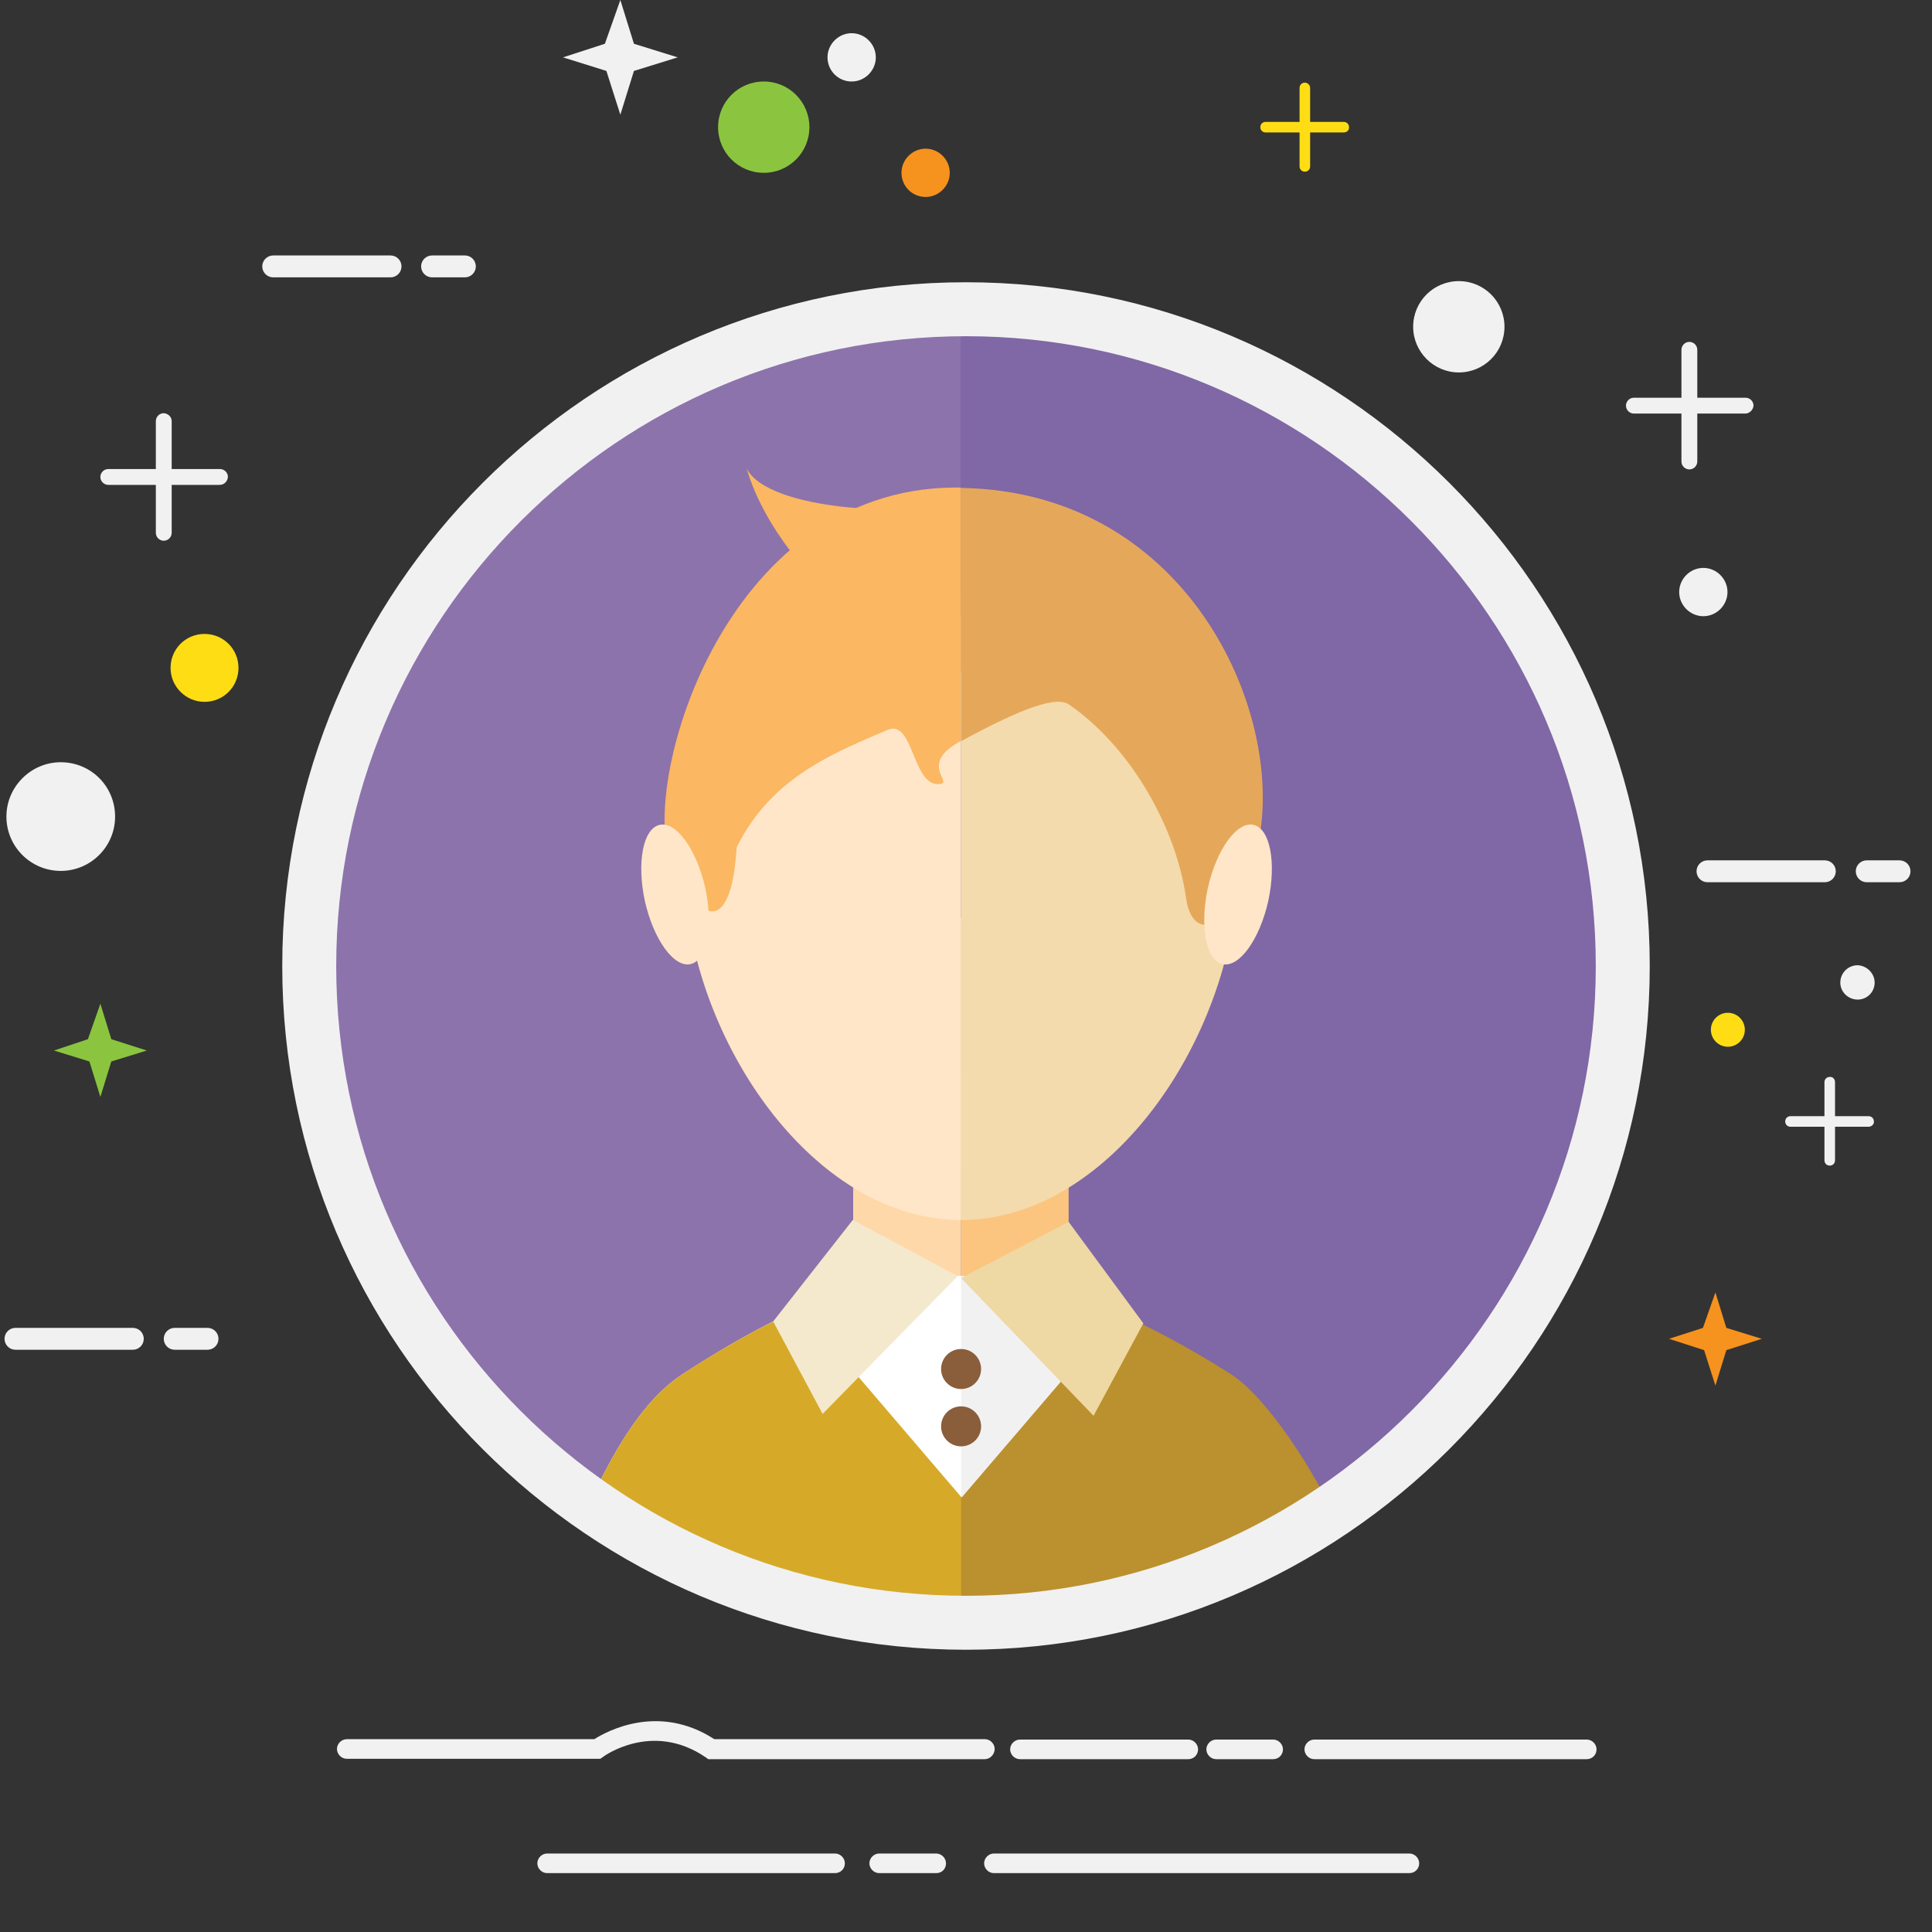 <?xml version="1.0" encoding="utf-8"?>
<!-- Generator: Adobe Illustrator 21.1.0, SVG Export Plug-In . SVG Version: 6.00 Build 0)  -->
<svg version="1.1" id="Layer_1" xmlns="http://www.w3.org/2000/svg" xmlns:xlink="http://www.w3.org/1999/xlink" x="0px" y="0px"
	 viewBox="0 0 512 512" style="enable-background:new 0 0 512 512;" xml:space="preserve">
<rect x="0" y="0" width="512" height="512" fill="#333333" stroke="none"/>
<style type="text/css">
	.st0{fill:#8D73AB;}
	.st1{fill:#8067A5;}
	.st2{fill:#FCC57F;}
	.st3{fill:#FFD8AA;}
	.st4{fill:#FFE6C8;}
	.st5{fill:#F4DBAD;}
	.st6{fill:#E5A85A;}
	.st7{fill:#FFFFFF;}
	.st8{fill:#F1F1F2;}
	.st9{fill:#D6AA28;}
	.st10{fill:#F4E9CD;}
	.st11{fill:#BB902E;}
	.st12{fill:#EED8A3;}
	.st13{fill:#8A5D3B;}
	.st14{fill:#FBB762;}
	.st15{fill:#FFDD15;}
	.st16{fill:#8BC53F;}
	.st17{fill:#F6921E;}
</style>
<g>
	<g>
		<path class="st0" d="M88,256c0,92.3,74.4,167.2,166.6,168V88C162.4,88.8,88,163.7,88,256z"/>
		<path class="st1" d="M424,256c0-92.8-75.2-168-168-168c-0.5,0-1,0-1.4,0V424c0.5,0,1,0,1.4,0C348.8,424,424,348.8,424,256z"/>
	</g>
	<g>
		<polygon class="st2" points="283.2,295 283.2,284.5 226.1,284.5 226.1,323.3 		"/>
		<path class="st3" d="M226.1,243.2v82.6c0,15.5,14.3,22.5,28.6,22.1V243.2H226.1z"/>
		<path class="st2" d="M283.2,325.8v-82.6h-28.5v104.7C269,347.4,283.2,339.7,283.2,325.8z"/>
		<path class="st4" d="M254.7,163.6c-120.9,0-71.9,159.7,0,159.7h0L254.7,163.6L254.7,163.6z"/>
		<path class="st5" d="M254.7,163.6v159.7C326.6,323.3,375.5,163.6,254.7,163.6z"/>
		<g>
			<path class="st6" d="M256.7,156.6c34.9,0,62.6,32.9,67.8,45.2c5.2,12.3,6.5,14.6,5.6,27.8c-0.9,13.2-13.8,22.7-15.8,8.3
				c-2.5-17.8-14-39.4-31-51.2c-4.1-2.8-16.3,3.1-28.6,9.7v-39.7C255.3,156.6,256,156.6,256.7,156.6z"/>
			<path class="st6" d="M333,225.3c-8.8,33.9-19.7,14.7-19.2,0.1c0.4-14.6-12.2-46.5-57.1-47.6c-0.7,0-1.4,0.1-2.1,0.1v-48.6
				C316.2,130.2,341.7,191.6,333,225.3z"/>
		</g>
		<path class="st7" d="M253.5,338.1c-20-0.3-39.6,4.6-72.5,26c-8.7,5.6-15.9,16.1-22.2,28.9c25.9,16.1,55.7,26.9,88.5,26.9
			c2.5,0,5-0.2,7.5-0.3v-81.4C254.3,338.1,253.9,338.1,253.5,338.1z"/>
		<path class="st8" d="M324.5,365.2c-32.4-20.3-50.7-26.6-69.8-27.1v81.4c33.9-1.5,65.3-12.9,91.1-31.5
			C337.6,378,331.9,369.8,324.5,365.2z"/>
		<path class="st7" d="M253.8,385.3"/>
		<path class="st9" d="M199.5,353c-5.7,3.1-11.8,6.7-18.5,11.1c-8.7,5.6-15.9,16.1-22.2,28.9c25.4,17.9,51,27.5,81.7,30.3
			c2.5,0.2,11.8,0.8,14.3,0.7v-27.2l-42.6-49.8C208.1,348.7,204,350.6,199.5,353z"/>
		<polygon class="st10" points="226,323.3 204.9,350.2 218,374.7 253.8,338.2 		"/>
		<path class="st11" d="M326.1,364.1c-11.2-7.1-20.9-12.2-29.5-16l-41.7,48.7l-0.2-0.1V424c34,0,69.8-10.3,95.6-28.9
			C344.7,384.7,334.5,369.4,326.1,364.1z"/>
		<polygon class="st12" points="283.2,323.8 303,350.7 289.8,375.2 254.7,338.7 		"/>
		<circle class="st13" cx="254.7" cy="362.8" r="5.3"/>
		<circle class="st13" cx="254.7" cy="378" r="5.3"/>
		<g>
			<g>
				<path class="st14" d="M235.3,193.4c-19.3,8.1-36.9,15.9-44.4,42.5c-3,10.5-8.5,4.5-10.9-4c-2.4-8.5-1.2-18.7,4-28.2
					c-0.9,1.6,41.8-44.8,70.6-47v39.7c-11.8,6.3-1.1,11.3-6,11.4C241.8,207.9,242,190.6,235.3,193.4z"/>
				<path class="st14" d="M195.2,224.9c-1.3,20.5-8.4,22.4-17.2,3.7c-8.8-18.7,12.7-99.2,75.2-99.4v0h0.1c0,0,0.1,0,0.1,0v0
					c0.4,0,0.8,0,1.2,0v48.6C215.5,178.8,196.5,204.8,195.2,224.9z"/>
			</g>
			<path class="st14" d="M249.3,130.7c0,0-6.6,6.3-28.4,3.3c-21.8-3-23.1-10.2-23.1-10.2s3,13.2,16.2,27.6c13.2,14.3,25.4-5,25.4-5
				l5.5-8L249.3,130.7z"/>
		</g>
		<path class="st4" d="M174.8,218.6c-4.4,1-6.1,10-3.9,20.2c2.3,10.2,7.7,17.7,12.1,16.7c4.4-1,6.1-10,3.9-20.2
			C184.6,225.1,179.2,217.6,174.8,218.6"/>
		<path class="st4" d="M332.2,218.6c4.4,1,6.1,10,3.9,20.2c-2.3,10.2-7.7,17.7-12.1,16.7c-4.4-1-6.1-10-3.9-20.2
			C322.4,225.1,327.8,217.6,332.2,218.6"/>
	</g>
	<g>
		<path class="st0" d="M88,256c0,92.3,74.4,167.2,166.6,168V88C162.4,88.8,88,163.7,88,256z"/>
		<path class="st1" d="M424,256c0-92.8-75.2-168-168-168c-0.5,0-1,0-1.4,0V424c0.5,0,1,0,1.4,0C348.8,424,424,348.8,424,256z"/>
	</g>
	<g>
		<polygon class="st2" points="283.2,295 283.2,284.5 226.1,284.5 226.1,323.3 		"/>
		<path class="st3" d="M226.1,243.2v82.6c0,15.5,14.3,22.5,28.6,22.1V243.2H226.1z"/>
		<path class="st2" d="M283.2,325.8v-82.6h-28.5v104.7C269,347.4,283.2,339.7,283.2,325.8z"/>
		<path class="st4" d="M254.7,163.6c-120.9,0-71.9,159.7,0,159.7h0L254.7,163.6L254.7,163.6z"/>
		<path class="st5" d="M254.7,163.6v159.7C326.6,323.3,375.5,163.6,254.7,163.6z"/>
		<g>
			<path class="st6" d="M256.7,156.6c34.9,0,62.6,32.9,67.8,45.2c5.2,12.3,6.5,14.6,5.6,27.8c-0.9,13.2-13.8,22.7-15.8,8.3
				c-2.5-17.8-14-39.4-31-51.2c-4.1-2.8-16.3,3.1-28.6,9.7v-39.7C255.3,156.6,256,156.6,256.7,156.6z"/>
			<path class="st6" d="M333,225.3c-8.8,33.9-19.7,14.7-19.2,0.1c0.4-14.6-12.2-46.5-57.1-47.6c-0.7,0-1.4,0.1-2.1,0.1v-48.6
				C316.2,130.2,341.7,191.6,333,225.3z"/>
		</g>
		<path class="st7" d="M253.5,338.1c-20-0.3-39.6,4.6-72.5,26c-8.7,5.6-15.9,16.1-22.2,28.9c25.9,16.1,55.7,26.9,88.5,26.9
			c2.5,0,5-0.2,7.5-0.3v-81.4C254.3,338.1,253.9,338.1,253.5,338.1z"/>
		<path class="st8" d="M324.5,365.2c-32.4-20.3-50.7-26.6-69.8-27.1v81.4c33.9-1.5,65.3-12.9,91.1-31.5
			C337.6,378,331.9,369.8,324.5,365.2z"/>
		<path class="st7" d="M253.8,385.3"/>
		<path class="st9" d="M199.5,353c-5.7,3.1-11.8,6.7-18.5,11.1c-8.7,5.6-15.9,16.1-22.2,28.9c25.4,17.9,51,27.5,81.7,30.3
			c2.5,0.2,11.8,0.8,14.3,0.7v-27.2l-42.6-49.8C208.1,348.7,204,350.6,199.5,353z"/>
		<polygon class="st10" points="226,323.3 204.9,350.2 218,374.7 253.8,338.2 		"/>
		<path class="st11" d="M326.1,364.1c-11.2-7.1-20.9-12.2-29.5-16l-41.7,48.7l-0.2-0.1V424c34,0,69.8-10.3,95.6-28.9
			C344.7,384.7,334.5,369.4,326.1,364.1z"/>
		<polygon class="st12" points="283.2,323.8 303,350.7 289.8,375.2 254.7,338.7 		"/>
		<circle class="st13" cx="254.7" cy="362.8" r="5.3"/>
		<circle class="st13" cx="254.7" cy="378" r="5.3"/>
		<g>
			<g>
				<path class="st14" d="M235.3,193.4c-19.3,8.1-36.9,15.9-44.4,42.5c-3,10.5-8.5,4.5-10.9-4c-2.4-8.5-1.2-18.7,4-28.2
					c-0.9,1.6,41.8-44.8,70.6-47v39.7c-11.8,6.3-1.1,11.3-6,11.4C241.8,207.9,242,190.6,235.3,193.4z"/>
				<path class="st14" d="M195.2,224.9c-1.3,20.5-8.4,22.4-17.2,3.7c-8.8-18.7,12.7-99.2,75.2-99.4v0h0.1c0,0,0.1,0,0.1,0v0
					c0.4,0,0.8,0,1.2,0v48.6C215.5,178.8,196.5,204.8,195.2,224.9z"/>
			</g>
			<path class="st14" d="M249.3,130.7c0,0-6.6,6.3-28.4,3.3c-21.8-3-23.1-10.2-23.1-10.2s3,13.2,16.2,27.6c13.2,14.3,25.4-5,25.4-5
				l5.5-8L249.3,130.7z"/>
		</g>
		<path class="st4" d="M174.8,218.6c-4.4,1-6.1,10-3.9,20.2c2.3,10.2,7.7,17.7,12.1,16.7c4.4-1,6.1-10,3.9-20.2
			C184.6,225.1,179.2,217.6,174.8,218.6"/>
		<path class="st4" d="M332.2,218.6c4.4,1,6.1,10,3.9,20.2c-2.3,10.2-7.7,17.7-12.1,16.7c-4.4-1-6.1-10-3.9-20.2
			C322.4,225.1,327.8,217.6,332.2,218.6"/>
	</g>
</g>
<path class="st8" d="M261,466.2h-73.3l-0.7-0.5c-14.2-9.7-27.1-0.2-27.2-0.1l-0.7,0.5H91.9c-1.4,0-2.6-1.2-2.6-2.6s1.2-2.6,2.6-2.6
	h65.6c3.3-2.1,17-9.6,31.8,0H261c1.4,0,2.6,1.2,2.6,2.6S262.4,466.2,261,466.2z"/>
<path class="st8" d="M314.9,466.2h-44.6c-1.4,0-2.6-1.2-2.6-2.6s1.2-2.6,2.6-2.6h44.6c1.4,0,2.6,1.2,2.6,2.6
	S316.4,466.2,314.9,466.2z"/>
<path class="st8" d="M420.5,466.2h-72.2c-1.4,0-2.6-1.2-2.6-2.6s1.2-2.6,2.6-2.6h72.2c1.4,0,2.6,1.2,2.6,2.6S422,466.2,420.5,466.2z
	"/>
<path class="st8" d="M337.4,466.2h-15.1c-1.4,0-2.6-1.2-2.6-2.6s1.2-2.6,2.6-2.6h15.1c1.4,0,2.6,1.2,2.6,2.6
	S338.9,466.2,337.4,466.2z"/>
<path class="st8" d="M221.3,496.4h-76.3c-1.4,0-2.6-1.2-2.6-2.6c0-1.4,1.2-2.6,2.6-2.6h76.3c1.4,0,2.6,1.2,2.6,2.6
	C223.9,495.3,222.7,496.4,221.3,496.4z"/>
<path class="st8" d="M373.5,496.4H263.4c-1.4,0-2.6-1.2-2.6-2.6c0-1.4,1.2-2.6,2.6-2.6h110.1c1.4,0,2.6,1.2,2.6,2.6
	C376.1,495.3,374.9,496.4,373.5,496.4z"/>
<path class="st8" d="M248.1,496.4h-15.1c-1.4,0-2.6-1.2-2.6-2.6c0-1.4,1.2-2.6,2.6-2.6h15.1c1.4,0,2.6,1.2,2.6,2.6
	C250.7,495.3,249.6,496.4,248.1,496.4z"/>
<g>
	<path class="st8" d="M452.5,228h31.1c1.6,0,2.9,1.3,2.9,2.9v0c0,1.6-1.3,2.9-2.9,2.9h-31.1c-1.6,0-2.9-1.3-2.9-2.9v0
		C449.6,229.3,450.9,228,452.5,228z"/>
</g>
<path class="st8" d="M503.4,228h-8.7c-1.6,0-2.9,1.3-2.9,2.9v0c0,1.6,1.3,2.9,2.9,2.9h8.7c1.6,0,2.9-1.3,2.9-2.9v0
	C506.3,229.3,505,228,503.4,228z"/>
<path class="st8" d="M4.1,351.9h31.1c1.6,0,2.9,1.3,2.9,2.9l0,0c0,1.6-1.3,2.9-2.9,2.9H4.1c-1.6,0-2.9-1.3-2.9-2.9l0,0
	C1.2,353.2,2.5,351.9,4.1,351.9z"/>
<path class="st8" d="M55,351.9h-8.7c-1.6,0-2.9,1.3-2.9,2.9l0,0c0,1.6,1.3,2.9,2.9,2.9H55c1.6,0,2.9-1.3,2.9-2.9l0,0
	C57.9,353.2,56.6,351.9,55,351.9z"/>
<path class="st8" d="M72.4,67.7h31.1c1.6,0,2.9,1.3,2.9,2.9l0,0c0,1.6-1.3,2.9-2.9,2.9H72.4c-1.6,0-2.9-1.3-2.9-2.9l0,0
	C69.5,69,70.8,67.7,72.4,67.7z"/>
<path class="st8" d="M123.2,67.7h-8.7c-1.6,0-2.9,1.3-2.9,2.9l0,0c0,1.6,1.3,2.9,2.9,2.9h8.7c1.6,0,2.9-1.3,2.9-2.9l0,0
	C126.1,69,124.8,67.7,123.2,67.7z"/>
<path class="st8" d="M58.2,128.5H28.7c-1.1,0-2.1-0.9-2.1-2.1l0,0c0-1.1,0.9-2.1,2.1-2.1h29.6c1.1,0,2.1,0.9,2.1,2.1l0,0
	C60.3,127.6,59.4,128.5,58.2,128.5z"/>
<path class="st8" d="M45.5,111.6v29.6c0,1.1-0.9,2.1-2.1,2.1h0c-1.1,0-2.1-0.9-2.1-2.1v-29.6c0-1.1,0.9-2.1,2.1-2.1h0
	C44.6,109.6,45.5,110.5,45.5,111.6z"/>
<path class="st8" d="M462.5,109.6H433c-1.1,0-2.1-0.9-2.1-2.1l0,0c0-1.1,0.9-2.1,2.1-2.1h29.6c1.1,0,2.1,0.9,2.1,2.1l0,0
	C464.6,108.6,463.7,109.6,462.5,109.6z"/>
<path class="st8" d="M449.8,92.7v29.6c0,1.1-0.9,2.1-2.1,2.1l0,0c-1.1,0-2.1-0.9-2.1-2.1V92.7c0-1.1,0.9-2.1,2.1-2.1l0,0
	C448.9,90.6,449.8,91.6,449.8,92.7z"/>
<path class="st8" d="M495.2,298.6h-20.7c-0.8,0-1.4-0.6-1.4-1.4l0,0c0-0.8,0.6-1.4,1.4-1.4h20.7c0.8,0,1.4,0.6,1.4,1.4l0,0
	C496.7,297.9,496,298.6,495.2,298.6z"/>
<path class="st8" d="M486.3,286.8v20.7c0,0.8-0.6,1.4-1.4,1.4l0,0c-0.8,0-1.4-0.6-1.4-1.4v-20.7c0-0.8,0.6-1.4,1.4-1.4l0,0
	C485.7,285.3,486.3,286,486.3,286.8z"/>
<path class="st15" d="M356.1,35.1h-20.7c-0.8,0-1.4-0.6-1.4-1.4v0c0-0.8,0.6-1.4,1.4-1.4h20.7c0.8,0,1.4,0.6,1.4,1.4v0
	C357.6,34.5,356.9,35.1,356.1,35.1z"/>
<path class="st15" d="M347.2,23.3v20.8c0,0.8-0.6,1.4-1.4,1.4l0,0c-0.8,0-1.4-0.6-1.4-1.4V23.3c0-0.8,0.6-1.4,1.4-1.4l0,0
	C346.5,21.9,347.2,22.5,347.2,23.3z"/>
<path class="st8" d="M30.5,216.4c0,8-6.5,14.4-14.4,14.4c-7.9,0-14.4-6.4-14.4-14.4c0-7.9,6.5-14.4,14.4-14.4
	C24.1,202,30.5,208.4,30.5,216.4z"/>
<path class="st15" d="M63.2,177c0,5-4,9-9,9c-4.9,0-9-4-9-9c0-5,4-9,9-9C59.2,168,63.2,172,63.2,177z"/>
<circle class="st15" cx="457.9" cy="272.9" r="4.5"/>
<path class="st8" d="M496.8,260.4c0,2.5-2,4.5-4.5,4.5c-2.5,0-4.6-2-4.6-4.5c0-2.5,2-4.6,4.6-4.6
	C494.7,255.9,496.8,257.9,496.8,260.4z"/>
<path class="st8" d="M374.5,86.6c0-6.7,5.4-12.1,12.1-12.1c6.7,0,12.1,5.4,12.1,12.1c0,6.7-5.4,12.1-12.1,12.1
	C379.9,98.7,374.5,93.2,374.5,86.6z"/>
<path class="st16" d="M190.3,33.7c0-6.7,5.4-12.1,12.1-12.1c6.7,0,12.1,5.4,12.1,12.1s-5.4,12.1-12.1,12.1
	C195.7,45.8,190.3,40.4,190.3,33.7z"/>
<path class="st8" d="M445,156.9c0-3.5,2.9-6.4,6.4-6.4c3.5,0,6.4,2.9,6.4,6.4c0,3.5-2.9,6.4-6.4,6.4
	C447.9,163.3,445,160.4,445,156.9z"/>
<path class="st8" d="M219.3,15.2c0-3.5,2.9-6.4,6.4-6.4c3.5,0,6.4,2.9,6.4,6.4c0,3.5-2.9,6.4-6.4,6.4
	C222.1,21.6,219.3,18.7,219.3,15.2z"/>
<path class="st17" d="M238.9,45.8c0-3.5,2.9-6.4,6.4-6.4c3.5,0,6.4,2.9,6.4,6.4c0,3.5-2.9,6.4-6.4,6.4
	C241.7,52.2,238.9,49.3,238.9,45.8z"/>
<polygon class="st16" points="26.6,266 29.5,275.4 38.9,278.4 29.5,281.3 26.6,290.7 23.7,281.3 14.3,278.4 23.3,275.4 "/>
<polygon class="st17" points="454.6,342.5 457.5,351.9 466.9,354.8 457.5,357.8 454.6,367.2 451.6,357.8 442.3,354.8 451.3,351.9 
	"/>
<polygon class="st8" points="164.4,0 168,11.6 179.6,15.2 168,18.8 164.4,30.4 160.7,18.8 149.2,15.2 160.3,11.6 "/>
<path class="st8" d="M256,437.2c-99.9,0-181.2-81.3-181.2-181.2c0-99.9,81.3-181.2,181.2-181.2c99.9,0,181.2,81.3,181.2,181.2
	C437.2,355.9,355.9,437.2,256,437.2z M256,89.1c-92,0-166.9,74.9-166.9,166.9S163.9,422.9,256,422.9c92,0,166.9-74.9,166.9-166.9
	S348,89.1,256,89.1z"/>
</svg>
